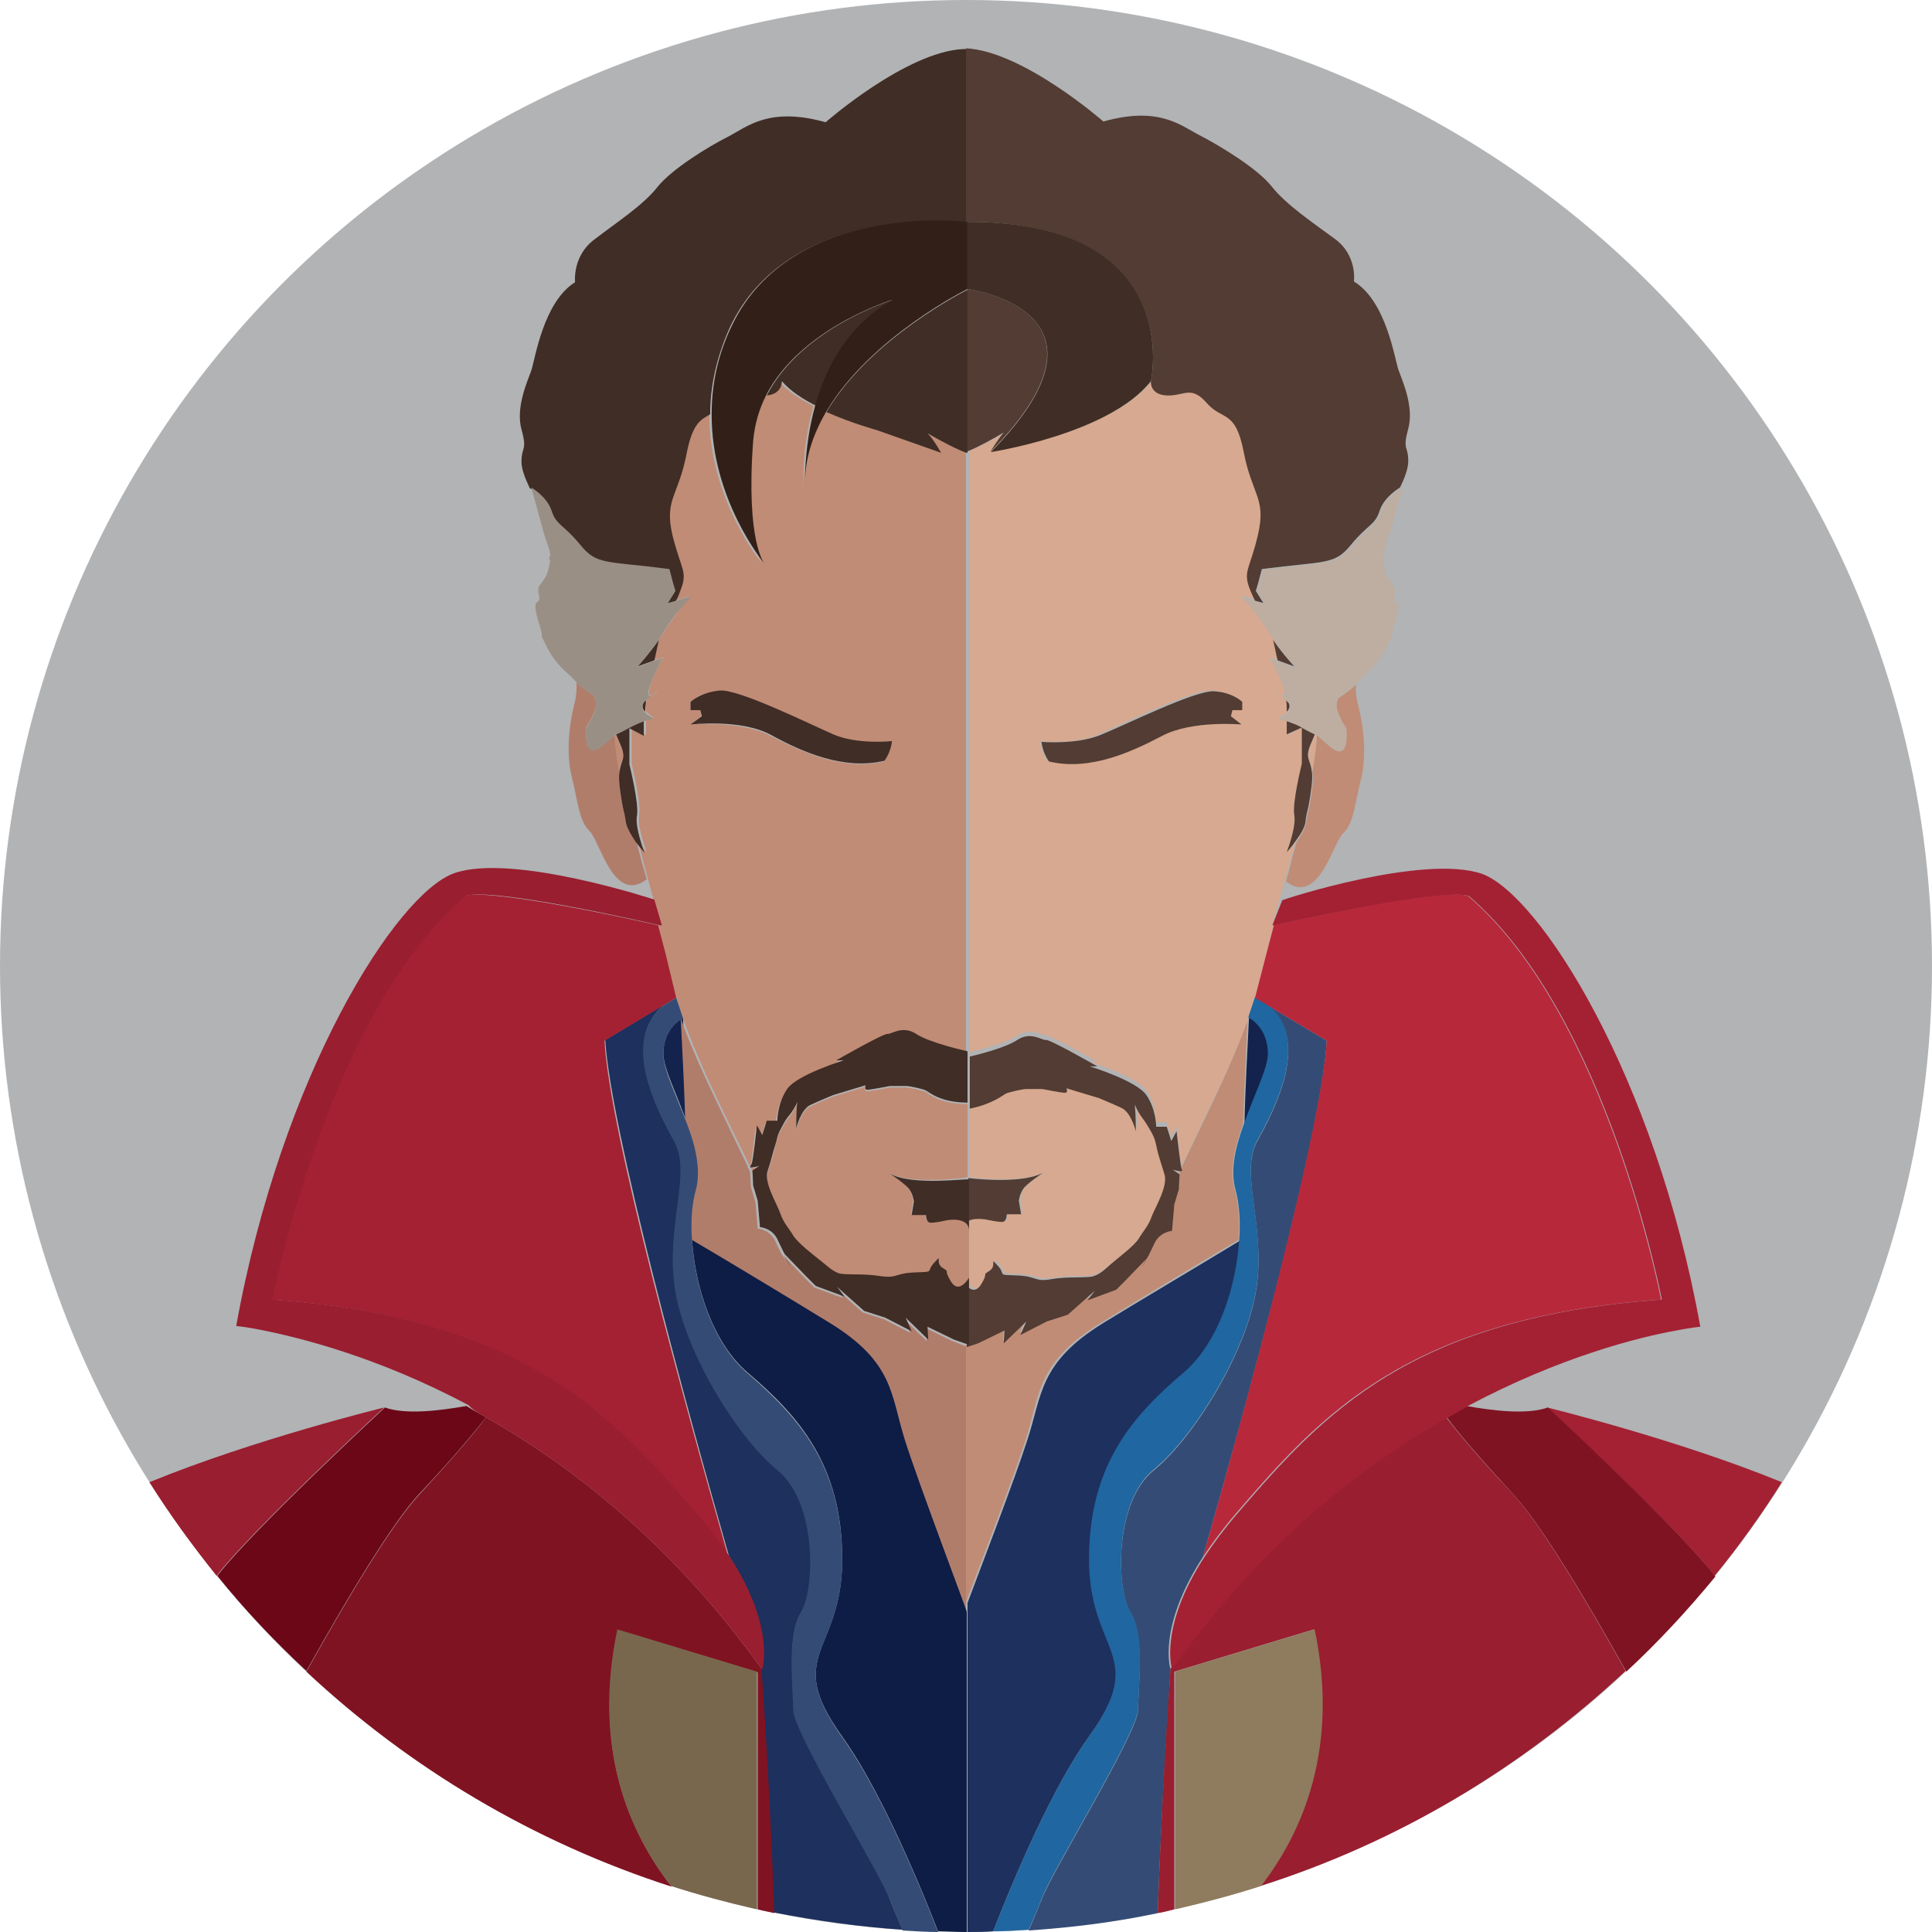 <svg xmlns="http://www.w3.org/2000/svg" width="256" height="256"><circle fill="#B1B3B5" cx="128" cy="128" r="128"/><path fill="#A32133" d="M227.2 208.8c3.2-3.9 6.2-8.1 8.9-12.4-13.9-5.7-31.1-9.9-31.1-9.9s17.6 16.2 22.2 22.3z"/><path fill="#13234D" d="M168.1 139.6c0-3.4-2.4-4.7-2.6-4.8-.2 4.4-.5 9.3-.6 14.1 1.3-3.7 3.2-7.3 3.2-9.3z"/><path fill="#C08C76" d="M156.6 154.6c.1.1 0 .2-.1.2-.1.2-.2.3-.2.5l-.1 2-.6 2-.3 3.5s-1.7.1-2.4 1.8c-.3.6-.6 1.3-.9 1.8l.1-.2-1 1.7s.4-.6.8-1.5l-2.9 3-1.2 1.2-3.8 1.4 1-1.3-3.6 3.2-2.8.9-3.5 1.8.8-1.8-3 2.9.1-1.7-3.5 1.7-1.5.5v34.1c1.5-4 6.3-16.5 7.9-21.5 1.9-6 1.4-10.3 10.1-15.6 4.9-3 12.5-7.6 18.1-10.9.2-2.6 0-5-.5-6.7-.7-2.6 0-5.7 1.1-8.6.2-4.9.4-9.8.6-14.1-1.6 5.2-4.3 10.5-8.7 19.7zm20.6-60.3c.5 1.3 1.1 2.1 1.1 2.1s.6 4.8-2.2 2.4c-1.2-1-1.5-1.3-1.6-1.4-.1 1.6-.3 3.2-.6 4.9.1.5.1 1.1 0 2-.5 3.8-.6 3-.8 4.6-.1.8-.7 1.8-1.3 2.7-.5 1.7-.9 3.5-1.4 5.2 4.4 3.3 6.2-5.2 7.6-6.4 1.4-1.3 1.6-4.3 2.3-7 .7-2.7.6-6.4-.4-10.2-.2-.8-.3-1.6-.2-2.5-.9.9-2.2 1.7-2.2 1.7s-.7.6-.3 1.9z"/><path fill="#D7A990" d="M130.2 170c1.1-1.8 0-1.1 1.1-1.8s-.1-2 1.1-.7c1.2 1.3-.2 1.2 2.5 1.3 2.8.1 2.3.8 4.6.5 2.3-.4 4.8-.1 5.6-.4s1.3-.8 2.3-1.6 3.1-2.4 3.7-3.4 1.3-1.7 1.7-2.9c.4-1.2 2.2-4.1 1.7-5.6s-.7-2.5-1-3.4-.2-1.2-.8-2.3c-.6-1.1-.5-1-1.3-2-.8-1.1-1-2-.8-1.1.1 1 .1 3.1.1 3.1s-.6-2.5-1.9-3.1c-1.3-.6-3-1.3-3-1.3l-4.3-1.3s.2.6-.2.6c-.5 0-3-.5-3-.5h-2.2c-.4 0-2.3.4-2.6.6-.3.2-1.8 1.4-5 1.5v9.8c1.7.2 7.3.7 9.9-.7 0 0-2.1 1.4-2.6 2.1-.5.7-.6 1.6-.6 1.6l.3 1.8h-1.9s0 .9-.5 1c-.5.1-2.2-.3-2.2-.3s-1.6-.3-2.5.3v8.2c.3.7 1.1 1.1 1.8 0zm25.2-15.4l.9.6c.1-.2.2-.3.2-.5-.3.1-1.1-.1-1.1-.1zm18.5-52.4c.3-1.7.5-3.3.6-4.9-.1-.1-.1-.1-.2-.1-.1.3-.3.7-.5 1.2-.9 2.2-.1 2.2.1 3.8z"/><path fill="#D7A990" d="M170.5 112.9s1.3-3.4 1-4.9c-.3-1.6 1-6.8 1-6.8v-4.8l-1.9 1v-2c-1.1-.3-1.4-.2-.6-.6.3-.2.5-.3.6-.5V94c0-.3-.1-.7-.1-1.3-.2-.2-.5-.4-.7-.6-.3-.1-.8-.5-.8-.5s.4.2.8.5c.2.1.4 0 .4-.5-.2-1.3-1.9-4.5-1.9-4.5l1.2.4c-.2-.7-.3-1.4-.5-2.2 0-.2-.1-.3-.1-.5-.2-.3-.4-.5-.5-.8-1.3-2.1-2.1-3-2.1-3l-1.8-2.1 2 .6c-.2-.3-.4-.7-.6-1.3-1.1-2.7-.2-2.7 1-7.5 1.1-4.8-.8-5.1-1.9-10.9-1.1-5.7-2.9-4.2-4.9-6.5-2.1-2.4-3-.8-5.3-1s-2.1-1.9-2.1-1.9c-5.5 7-21.2 9.4-21.2 9.4s1-1.8 1.8-2.6c-1.1.7-3.6 2.1-4.8 2.5v79.7c1.3-.3 4.9-1.2 6.3-2.2 1.8-1.2 3.4.1 3.8 0 .5-.1 6.8 3.5 6.8 3.5h-1s6.2 1.9 7.5 3.8c1.3 1.9 1.3 4.2 1.3 4.2h1.4l.6 1.9.7-1.3s.5 4.7.7 5.1c4.4-9.2 7.1-14.5 8.9-19.7l.9-2.7 1.5-5.8c.3-1.2.6-2.5.9-3.8h-.2l1-3.4c.2-.9.5-1.7.7-2.6.5-1.7 1-3.4 1.4-5.2-.6 1.1-1.2 1.7-1.2 1.7zm-31.7-12.1s-.8-1-1-2.6c0 0 4.6.5 7.8-.9s12.5-6 15-5.8 3.8 1.4 3.8 1.4V94h-1.3l-.2.8 1.4 1.1s-6.7-.8-10.7 1.4-9.4 4.8-14.8 3.5z"/><path fill="#523C33" d="M164.5 96l-1.4-1.1.2-.8h1.3V93s-1.3-1.3-3.8-1.4-11.8 4.5-15 5.8-7.8.9-7.8.9c.2 1.6 1 2.6 1 2.6 5.4 1.3 11-1.3 15-3.4s10.5-1.5 10.5-1.5zm-12.3 70.2l-.1.2c-.4.9-.8 1.5-.8 1.5l.9-1.7z"/><path fill="#523C33" d="M133.3 144.9c.4-.2 2.3-.6 2.6-.6h2.2s2.5.5 3 .5.2-.6.2-.6l4.3 1.3s1.7.7 3 1.3c1.3.6 1.9 3.1 1.9 3.1s0-2.2-.1-3.1c-.1-1 0 0 .8 1.1s.7 1 1.3 2c.6 1.1.6 1.4.8 2.3s.5 1.8 1 3.4-1.3 4.5-1.7 5.6c-.4 1.2-1.1 1.9-1.7 2.9s-2.8 2.6-3.7 3.4-1.4 1.3-2.3 1.6-3.4 0-5.6.4c-2.3.4-1.8-.4-4.6-.5-2.8-.1-1.3 0-2.5-1.3s0 0-1.1.7 0 0-1.1 1.8c-.7 1.1-1.4.7-1.9.2v8.1l1.5-.5 3.5-1.7-.1 1.7 3-2.9-.8 1.8 3.5-1.8 2.8-.9 3.6-3.2-1 1.3 3.8-1.4 1.2-1.2 2.9-3c.3-.5.6-1.2.9-1.8.7-1.7 2.4-1.8 2.4-1.8l.3-3.5.6-2 .1-2-.9-.6s.8.2 1.1.2c.1 0 .2-.1.1-.2-.2-.5-.7-5.1-.7-5.1l-.7 1.3-.6-1.9h-1.4s0-2.3-1.3-4.2c-1.3-1.9-7.5-3.8-7.5-3.8h1s-6.3-3.6-6.8-3.5c-.5.1-2-1.2-3.8 0-1.5 1-5 1.9-6.3 2.2v6.9c3-.6 4.4-1.8 4.8-2z"/><path fill="#523C33" d="M130.7 161.6s1.8.4 2.2.3c.5-.1.5-1 .5-1h1.9l-.3-1.8s.1-.9.6-1.6c.5-.7 2.6-2.1 2.6-2.1-2.6 1.4-8.2.9-9.9.7v5.7c.8-.5 2.4-.2 2.4-.2zM127.8 6.5h.2-.2zm55.4 67.7v-.6c0 .2-.1.4 0 .6zm-30.7-23.7s-.2 1.8 2.1 1.9 3.2-1.4 5.3 1c2.1 2.4 3.8.8 4.9 6.5 1.1 5.7 3 6.1 1.9 10.9-1.1 4.8-2.1 4.8-1 7.5.2.5.4.9.6 1.3l1.1.3-1-1.6.3-1 .5-1.9c8.5-1.1 9.6-.5 11.8-3.2 2.2-2.7 3.2-2.6 3.8-4.5.6-1.9 2.7-3.1 2.7-3.1.6-1.2 1.1-2.5 1.1-3.5 0-2.1-.8-1.4 0-4.3s-.8-6.4-1.3-7.8c-.5-1.4-1.6-9.1-5.9-11.7 0 0 .5-3.5-2.6-5.7-3-2.2-6.4-4.5-8.3-6.9s-6.9-5.4-9.4-6.7c-2.6-1.3-5.4-4-12.9-1.9 0 0-10.6-9.3-18.2-9.7v23c29.2 0 24.5 21.1 24.5 21.1z"/><path fill="#523C33" d="M128.2 38.3v21.5c1.1-.4 3.7-1.8 4.8-2.5-.7.8-1.8 2.6-1.8 2.6 18.6-18.8-3-21.6-3-21.6zm44.3 58.1v4.8s-1.3 5.2-1 6.8c.3 1.6-1 4.9-1 4.9s.6-.6 1.2-1.5c.6-.8 1.3-1.9 1.3-2.7.2-1.6.3-.8.8-4.6.1-.9.1-1.5 0-2-.2-1.6-1-1.6 0-3.8.2-.5.4-.9.5-1.2-.2-.1-.5-.2-1.6-.8-.9-.5-1.7-.8-2.2-1v2l2-.9zm-2-2.1c.5-.5.4-.9.2-1.3l-.3-.3c.1.5.1 1 .1 1.3v.3zm-1.2-6.8l2.2.8s-1.6-1.7-2.8-3.5c0 .2.1.3.1.5.2.8.3 1.5.5 2.2z"/><path fill="#BDAEA1" d="M169.7 92.1c-.4-.3-.8-.5-.8-.5s.5.4.8.5z"/><path fill="#BDAEA1" d="M183 67.8c-.6 1.9-1.6 1.8-3.8 4.5-2.2 2.7-3.4 2.1-11.8 3.2l-.5 1.9-.3 1 1 1.6-1.1-.3-2-.6 1.8 2.1s.8 1 2.1 3c.2.3.3.5.5.8 1.3 1.8 2.8 3.5 2.8 3.5l-2.2-.8-1.2-.4s1.8 3.2 1.9 4.5c.1.5-.1.6-.4.5.2.2.5.4.7.6l.3.3c.2.4.3.8-.2 1.3-.2.2-.4.3-.6.5-.7.4-.5.3.6.6.5.2 1.3.4 2.2 1 1.1.6 1.4.7 1.6.8.1 0 .1.1.2.1.1.1.4.4 1.6 1.4 2.8 2.4 2.2-2.4 2.2-2.4s-.6-.8-1.1-2.1c-.5-1.3.2-2.1.2-2.1s1.2-.7 2.2-1.7l.4-.4c1-1.1 2.4-1.9 3.7-4.5 1.3-2.6 0 0 1.1-3.4s-.4-1.8-.1-3.4-.8-1.3-1.3-3.5c-.1-.5-.1-.9-.2-1.2v-.6c.1-1 .6-1.9 1.1-3.8.8-3 1.4-5.1 1.4-5.1-.1 0-2.2 1.2-2.8 3.1z"/><path fill="#1D305E" d="M144.4 206.7c0-12.5 5.8-18.9 12.5-24.7 4.7-4 7-11.5 7.4-17.6-5.6 3.4-13.2 7.9-18.1 10.9-8.6 5.3-8.1 9.6-10.1 15.6-1.6 5-6.4 17.5-7.9 21.5V256c1.1 0 2.3 0 3.4-.1 3.2-8.2 8.1-19.4 12.7-25.8 8-11 .1-11 .1-23.4z"/><path fill="#344C75" d="M155.1 221.2s-1.8-5.5 4.3-14.9c5.9-20.7 15.8-56.7 16.4-68.4l-8-4.8c6.1 4.6 1 14.1-1.2 18.1-2.4 4.3 1.1 11-.1 19.4-1.2 8.4-8.3 19.9-13.6 24.2-5.3 4.3-5 15.8-3.1 18.9 1.9 3.1 1 10.1 1 12.9 0 2.9-11.5 21.6-12.7 24.9-.3.7-.9 2.3-1.8 4.3 5.8-.4 11.5-1.1 17.1-2.3.5-14.5 1.5-28.3 1.7-32.3.1-.1 0-.1 0 0z"/><path fill="#2066A0" d="M150.8 226.5c0-2.9 1-9.8-1-12.9-1.9-3.1-2.2-14.6 3.1-18.9 5.3-4.3 12.4-15.8 13.6-24.2 1.2-8.4-2.3-15.1.1-19.4 2.2-4 7.3-13.5 1.2-18.1l-1.5-.9-.9 2.7c.2.1 2.6 1.4 2.6 4.8 0 2-1.9 5.6-3.2 9.4-1.1 3-1.8 6-1.1 8.6.5 1.8.7 4.1.5 6.7-.4 6.1-2.7 13.6-7.4 17.6-6.7 5.7-12.5 12.2-12.5 24.7s7.9 12.5 0 23.5c-4.6 6.4-9.5 17.6-12.7 25.8 1.6 0 3.2-.1 4.7-.2.9-2 1.5-3.5 1.8-4.3 1.2-3.3 12.7-22 12.7-24.9z"/><path fill="#991E2F" d="M191.6 187.8c-11.8 6.7-25 17.2-36.5 33.3-.3 4.1-1.2 17.9-1.7 32.4.7-.1 1.4-.3 2.2-.5v-31.5l18.5-5.6c3.3 15.7-1.5 26.8-7.1 34 18.3-5.8 34.7-15.7 48.4-28.5-5.7-10.2-11.4-19.6-14.9-23.4-4.8-5.1-7.4-8.3-8.9-10.2z"/><path fill="#801322" d="M205.1 186.5c-2.8 1-7.4.4-10.8-.2-.9.5-1.8 1-2.6 1.5 1.4 1.9 4.1 5.1 8.9 10.3 3.5 3.8 9.2 13.2 14.9 23.4 4.2-3.9 8.1-8.1 11.8-12.6-4.7-6.2-22.2-22.4-22.2-22.4z"/><path fill="#B8283B" d="M225.1 175.8s-1.1.1-3.2.5c2-.4 3.2-.5 3.2-.5zm-5-3.6s-7.2-37.8-25.6-53.5c-3.8-1.1-23.5 3.4-25.7 3.9l-1 3.8-1.5 5.8 1.5.9 8 4.8c-.7 11.6-10.5 47.7-16.4 68.4 1.2-1.8 2.6-3.7 4.4-5.8 11.2-13 22.7-25.9 56.3-28.3z"/><path fill="#A32133" d="M168.6 122.6h.3c2.2-.5 21.8-4.9 25.7-3.9 18.4 15.7 25.6 53.5 25.6 53.5-33.5 2.4-45 15.3-56.2 28.3-1.8 2.1-3.2 4-4.4 5.8-6.1 9.4-4.3 14.9-4.3 14.9l.1-.1c11.4-16.1 24.6-26.6 36.5-33.3.9-.5 1.8-1 2.6-1.5 12.2-6.5 22.6-9.1 27.6-10 2-.4 3.2-.5 3.2-.5-6-33.3-21.3-57.2-28.9-60-7.7-2.7-26.5 3.4-26.5 3.5l-1.3 3.3z"/><path fill="#8F7B5D" d="M174.2 215.9l-18.5 5.6V253c3.9-.9 7.7-1.9 11.4-3.1 5.5-7.1 10.4-18.3 7.1-34z"/><path fill="#991E2F" d="M50.9 186.5s-17.2 4.2-31.1 9.9c2.7 4.3 5.7 8.4 8.9 12.4 4.7-6.1 22.2-22.3 22.2-22.3z"/><path fill="#13234D" d="M87.9 139.6c0 2 1.9 5.6 3.2 9.4-.2-4.9-.4-9.8-.6-14.1-.2.1-2.6 1.3-2.6 4.7z"/><path fill="#B17D6B" d="M126.2 177.7l-3.5-1.7.1 1.7-3-2.9.8 1.8-3.5-1.8-2.8-.9-3.6-3.2 1 1.3-3.8-1.4-1.2-1.2-2.9-3c.4.9.8 1.5.8 1.5l-1-1.7.1.2c-.3-.5-.6-1.2-.9-1.8-.7-1.7-2.4-1.8-2.4-1.8l-.3-3.5-.6-2-.1-2c-.1-.2-.2-.3-.2-.5-.1 0-.2-.1-.1-.2-4.4-9.2-7.1-14.5-8.9-19.7.2 4.4.5 9.3.6 14.1 1.1 3 1.8 6 1.1 8.6-.5 1.8-.7 4.1-.5 6.7 5.6 3.4 13.2 7.9 18.1 10.9 8.6 5.3 8.1 9.6 10.1 15.6 1.9 6 8.4 22.8 8.4 22.8v-35.2l-1.8-.7zm-43.3-68.9c-.2-1.6-.3-.8-.8-4.6-.1-.9-.1-1.5 0-2-.3-1.7-.5-3.3-.6-4.9-.1.1-.4.4-1.6 1.4-2.8 2.4-2.2-2.4-2.2-2.4s.6-.8 1.1-2.1c.5-1.3-.2-2.1-.2-2.1s-1.2-.7-2.2-1.7c0 .8 0 1.6-.2 2.5-1 3.8-1.1 7.5-.4 10.2.7 2.7.9 5.7 2.3 7 1.4 1.3 3.2 9.8 7.6 6.4-.5-1.7-1-3.4-1.4-5.2-.7-.7-1.3-1.7-1.4-2.5z"/><path fill="#C08C76" d="M87.4 122.6h-.2c.3 1.3.6 2.6.9 3.8l1.5 5.8.9 2.7c1.8 5.2 4.4 10.5 8.9 19.7.2-.5.7-5.1.7-5.1l.7 1.3.6-1.9h1.4s0-2.3 1.3-4.2c1.3-1.9 7.5-3.8 7.5-3.8h-1s6.3-3.6 6.8-3.5c.5.1 2-1.2 3.8 0 1.8 1.2 6.8 2.3 6.8 2.3V59.9c-.6 0-3.9-1.8-5.3-2.6.7.8 1.8 2.6 1.8 2.6l-8.5-3s-3.3-.9-6.7-2.4c-1.8 3.1-2.9 6.5-2.8 10.2 0 0-.4-5.1 1.3-10.9-1.8-.9-3.5-2-4.6-3.3 0 0 .1 1.7-2 1.9-.9 1.8-1.5 3.8-1.7 6-1 13.4 1.5 16.3 1.5 16.3s-7.1-8.5-7-19.9c-1.3.7-2.4 1.2-3.1 5.1-1.1 5.7-3 6.1-1.9 10.9 1.1 4.8 2.1 4.8 1 7.5-.2.5-.4.9-.6 1.3l2-.6-1.5 2s-.8 1-2.1 3c-.2.3-.3.5-.5.8 0 .2-.1.3-.1.5-.2.8-.4 1.5-.5 2.2l1.2-.4s-1.8 3.2-1.9 4.5c-.1.5.1.6.4.5.4-.3.8-.5.8-.5s-.4.4-.8.5c-.2.2-.5.4-.7.6-.1.5-.1 1-.1 1.3v.3c.2.2.4.3.6.5.7.4.5.3-.6.6v2l-1.9-1v4.8s1.3 5.2 1 6.8c-.3 1.6 1 4.9 1 4.9s-.6-.6-1.2-1.5c.5 1.7.9 3.5 1.4 5.2.2.9.5 1.8.7 2.6l.8 3.4zm5.4-28.5h-1.3V93s1.3-1.3 3.8-1.4 11.8 4.5 15 5.8 7.8.9 7.8.9c-.2 1.6-1 2.6-1 2.6-5.4 1.3-11-1.3-15-3.4S91.5 96 91.5 96l1.4-1.1-.1-.8zm7.8 60.5s-.8.2-1.1.2c.1.2.2.3.2.5l.9-.7z"/><path fill="#C08C76" d="M125.3 161.6s-1.8.4-2.2.3c-.5-.1-.5-1-.5-1h-1.9l.3-1.8s-.1-.9-.6-1.6c-.5-.7-2.6-2.1-2.6-2.1 3 1.7 10.4.6 10.4.6v-9.7c-3.6 0-5.1-1.3-5.5-1.6-.4-.2-2.3-.6-2.6-.6h-2.2s-2.5.5-3 .5-.2-.6-.2-.6l-4.3 1.3s-1.7.7-3 1.3c-1.3.6-1.9 3.1-1.9 3.1s0-2.2.1-3.1c.1-1 0 0-.8 1.1s-.7 1-1.3 2c-.6 1.1-.6 1.4-.8 2.3s-.5 1.8-1 3.4 1.3 4.5 1.7 5.6c.4 1.2 1.1 1.9 1.7 2.9s2.8 2.6 3.7 3.4 1.4 1.3 2.3 1.6 3.4 0 5.6.4c2.3.4 1.8-.4 4.6-.5 2.8-.1 1.3 0 2.5-1.3s0 0 1.1.7 0 0 1.1 1.8 2.4-.5 2.4-.5v-6.6c-.2-1.9-3.1-1.3-3.1-1.3zM82.1 98.4c-.2-.5-.4-.9-.5-1.2-.1 0-.1.1-.2.1.1 1.6.3 3.2.6 4.9.3-1.6 1.1-1.6.1-3.8z"/><path fill="#402D25" d="M102.2 97.4c4 2.2 9.6 4.7 15 3.4 0 0 .8-1 1-2.6 0 0-4.6.5-7.8-.9s-12.5-6-15-5.8-3.9 1.5-3.9 1.5v1.1h1.3l.2.8-1.5 1.1s6.7-.8 10.7 1.4z"/><path fill="#523C33" d="M104.8 167.9s-.4-.6-.8-1.5l-.1-.2.9 1.7z"/><path fill="#402D25" d="M99.5 154.7c.3 0 1.1-.2 1.1-.2l-.9.6.1 2 .6 2 .3 3.5s1.7.1 2.4 1.8c.3.6.6 1.3.9 1.8l2.9 3 1.2 1.2 3.8 1.4-1-1.3 3.6 3.2 2.8.9 3.5 1.8-.8-1.8 3 2.9-.1-1.7 3.5 1.7 2 .7v-8.9s-1.3 2.3-2.4.5c-1.1-1.8 0-1.1-1.1-1.8s.1-2-1.1-.7c-1.2 1.3.2 1.2-2.5 1.3-2.8.1-2.3.8-4.6.5-2.3-.4-4.8-.1-5.6-.4s-1.3-.8-2.3-1.6-3.1-2.4-3.7-3.4-1.3-1.7-1.7-2.9c-.4-1.2-2.2-4.1-1.7-5.6s.7-2.5 1-3.4.2-1.2.8-2.3c.6-1.1.5-1 1.3-2 .8-1.1 1-2 .8-1.1-.1 1-.1 3.1-.1 3.1s.6-2.5 1.9-3.1c1.3-.6 3-1.3 3-1.3l4.3-1.3s-.2.6.2.6c.5 0 3-.5 3-.5h2.2c.4 0 2.3.4 2.6.6.4.2 1.9 1.6 5.5 1.6v-6.8s-5-1.1-6.8-2.3c-1.8-1.2-3.4.1-3.8 0-.5-.1-6.8 3.5-6.8 3.5h1s-6.2 1.9-7.5 3.8c-1.3 1.9-1.3 4.2-1.3 4.2h-1.4l-.6 1.9-.7-1.3s-.5 4.7-.7 5.1c-.3.5-.2.5-.1.5z"/><path fill="#402D25" d="M117.9 155.5s2.1 1.4 2.6 2.1c.5.7.6 1.6.6 1.6l-.3 1.8h1.9s0 .9.5 1c.5.1 2.2-.3 2.2-.3s3-.6 3 1.4v-6.8c-.2-.2-7.5.9-10.5-.8zm.5-115.8s-12.2 3.7-16.8 12.7c2.1-.2 2-1.9 2-1.9 1.1 1.3 2.8 2.4 4.6 3.3 1.3-5 4.2-10.6 10.2-14.1zM72.8 73.6v.6c.1-.2 0-.4 0-.6z"/><path fill="#402D25" d="M73 67.8c.6 1.9 1.6 1.8 3.8 4.5 2.2 2.7 3.4 2.1 11.8 3.2l.5 1.9.3 1-1 1.6 1.1-.3c.2-.3.4-.7.6-1.3 1.1-2.7.2-2.7-1-7.5-1.1-4.8.8-5.1 1.9-10.9.8-4 1.9-4.4 3.1-5.1 0-3.6.8-7.5 2.6-11.5 7.9-16.8 31.3-13.9 31.3-13.9v-23h-.4c-7.6.4-18.2 9.7-18.2 9.7-7.5-2.1-10.4.6-12.9 1.9-2.6 1.3-7.5 4.3-9.4 6.7s-5.3 4.6-8.3 6.9c-3 2.2-2.6 5.7-2.6 5.7-4.2 2.6-5.3 10.2-5.8 11.7-.5 1.4-2.1 4.9-1.3 7.8.8 2.9 0 2.2 0 4.3 0 1 .5 2.2 1.1 3.5.1 0 2.2 1.2 2.8 3.1z"/><path fill="#402D25" d="M128.2 46.5v-8.1s-12.8 6.3-18.7 16.2c3.4 1.5 6.7 2.4 6.7 2.4l8.5 3s-1-1.8-1.8-2.6c1.3.8 4.7 2.6 5.3 2.6V46.5zm-41.5 41c.2-.7.3-1.4.5-2.2 0-.2.1-.3.1-.5-1.3 1.8-2.8 3.5-2.8 3.5l2.2-.8zm-5.1 9.7c.1.3.3.7.5 1.2 1 2.2.2 2.2 0 3.8-.1.5-.1 1.1 0 2 .5 3.8.6 3 .8 4.6.1.8.7 1.8 1.3 2.7.6.8 1.2 1.5 1.2 1.5s-1.3-3.4-1-4.9c.3-1.6-1-6.8-1-6.8v-4.8l1.9 1v-2c-.5.2-1.3.4-2.2 1-.9.4-1.3.6-1.5.7zm3.7-4.2c-.2.4-.3.8.2 1.3V94c0-.3.1-.7.1-1.3l-.3.3z"/><path fill="#9A8F84" d="M78.8 94.3c-.5 1.3-1.1 2.1-1.1 2.1s-.6 4.8 2.2 2.4c1.2-1 1.5-1.3 1.6-1.4.1-.1.1-.1.2-.1.2-.1.5-.2 1.6-.8.9-.5 1.7-.8 2.2-1 1.1-.3 1.4-.2.6-.6-.3-.2-.5-.3-.6-.5-.5-.5-.4-.9-.2-1.3l.3-.3c.2-.2.5-.4.7-.6-.2.1-.4 0-.4-.5.2-1.3 1.9-4.5 1.9-4.5l-1.2.4-2.2.8s1.6-1.7 2.8-3.5c.2-.3.4-.5.5-.8 1.3-2.1 2.1-3 2.1-3l1.8-2.1-2 .6-1.1.3 1-1.6-.3-1-.5-1.9c-8.5-1.1-9.6-.5-11.8-3.2-2.2-2.7-3.2-2.6-3.8-4.5-.6-1.9-2.7-3.1-2.7-3.1s.6 2.1 1.4 5.1c.5 2 1 2.8 1.1 3.8v.6c0 .4-.1.7-.2 1.2-.5 2.2-1.7 1.9-1.3 3.5s-1.1 0-.1 3.4c1.1 3.4-.2.8 1.1 3.4 1.3 2.6 2.7 3.4 3.7 4.5l.4.4c.9.9 2.2 1.7 2.2 1.7s.5.8.1 2.1z"/><path fill="#9A8F84" d="M86.3 92.1c.3-.1.8-.5.8-.5s-.4.2-.8.5z"/><path fill="#0D1D45" d="M119.9 190.8c-1.9-6-1.4-10.3-10.1-15.6-4.9-3-12.5-7.6-18.1-10.9.4 6.1 2.7 13.6 7.4 17.6 6.7 5.7 12.5 12.2 12.5 24.7s-7.9 12.5 0 23.5c4.6 6.4 9.5 17.6 12.7 25.8 1.2 0 2.4.1 3.6.1h.2v-42.4c.1 0-6.3-16.8-8.2-22.8z"/><path fill="#1D305E" d="M105.2 226.5c0-2.9-1-9.8 1-12.9 1.9-3.1 2.2-14.6-3.1-18.9-5.3-4.3-12.4-15.8-13.6-24.2-1.2-8.4 2.3-15.1-.1-19.4-2.2-4-7.3-13.5-1.2-18.1l-8 4.8c.7 11.6 10.5 47.7 16.4 68.4 6.1 9.4 4.3 14.9 4.3 14.9l-.1-.1c.3 4.1 1.2 17.9 1.7 32.4 5.6 1.1 11.3 1.9 17.1 2.3-.9-2-1.5-3.5-1.8-4.3-1.1-3.3-12.6-22-12.6-24.9z"/><path fill="#344C75" d="M111.6 206.7c0-12.5-5.8-18.9-12.5-24.7-4.7-4-7-11.5-7.4-17.6-.2-2.6 0-5 .5-6.7.7-2.6 0-5.7-1.1-8.6-1.4-3.8-3.2-7.3-3.2-9.4 0-3.4 2.4-4.7 2.6-4.8l-.9-2.7-1.5.9c-6.1 4.6-1 14.1 1.2 18.1 2.4 4.3-1.1 11 .1 19.4 1.2 8.4 8.3 19.9 13.6 24.2 5.3 4.3 5 15.8 3.1 18.9-1.9 3.1-1 10.1-1 12.9 0 2.9 11.5 21.6 12.7 24.9.3.7.9 2.3 1.8 4.3 1.6.1 3.2.2 4.7.2-3.2-8.2-8.1-19.4-12.7-25.8-7.9-11.1 0-11.1 0-23.5z"/><path fill="#801322" d="M64.4 187.8c-1.4 1.9-4.1 5.1-8.9 10.3-3.5 3.8-9.2 13.2-14.9 23.4C54.3 234.3 70.7 244.1 89 250c-5.6-7.2-10.5-18.3-7.1-34l18.5 5.6V253c.7.2 1.4.3 2.2.5-.5-14.5-1.4-28.3-1.7-32.4-11.5-16.1-24.7-26.6-36.5-33.3z"/><path fill="#6B0717" d="M64.4 187.8c-.9-.5-1.8-1-2.6-1.5-3.4.6-8 1.2-10.8.2 0 0-17.5 16.2-22.2 22.3 3.6 4.5 7.6 8.7 11.8 12.6 5.7-10.2 11.4-19.6 14.9-23.4 4.8-5.1 7.4-8.3 8.9-10.2z"/><path fill="#A32133" d="M34.1 176.3c-2-.4-3.2-.5-3.2-.5s1.2.1 3.2.5zm54.1-49.9l-1-3.8c-2.2-.5-21.8-4.9-25.7-3.9-18.4 15.7-25.6 53.5-25.6 53.5 33.5 2.4 45 15.3 56.2 28.3 1.8 2.1 3.2 4 4.4 5.8-5.9-20.7-15.8-56.7-16.4-68.4l8-4.8 1.5-.9-1.4-5.8z"/><path fill="#991E2F" d="M64.4 187.8c11.8 6.7 25 17.2 36.5 33.3l.1.1s1.8-5.5-4.3-14.9c-1.2-1.8-2.6-3.7-4.4-5.8-11.2-12.9-22.7-25.9-56.2-28.3 0 0 7.2-37.8 25.6-53.5 3.8-1.1 23.5 3.4 25.7 3.9h.3l-1-3.4s-18.8-6.2-26.5-3.5c-7.7 2.7-22.9 26.7-28.9 60 0 0 1.1.1 3.2.5 5 1 15.4 3.5 27.6 10 .5.6 1.4 1.1 2.3 1.6z"/><path fill="#78674D" d="M81.8 215.9c-3.3 15.7 1.5 26.8 7.1 34 3.7 1.2 7.5 2.2 11.4 3.1v-31.5l-18.5-5.6z"/><path fill="#322018" d="M128.2 38.3v-8.9s-23.4-2.9-31.3 13.9c-1.9 4-2.6 7.9-2.6 11.5-.1 11.4 7 19.9 7 19.9s-2.5-2.9-1.5-16.3c.2-2.2.8-4.2 1.7-6 4.6-9 16.8-12.7 16.8-12.7-6 3.4-8.9 9-10.3 14.1-1.6 5.8-1.3 10.9-1.3 10.9-.2-3.7 1-7.1 2.8-10.2 5.9-9.9 18.7-16.2 18.7-16.2z"/><path fill="#402D25" d="M131.3 59.9s15.7-2.4 21.2-9.4c0 0 4.7-21.1-24.3-21.1v8.9s21.6 2.8 3.1 21.6z"/></svg>